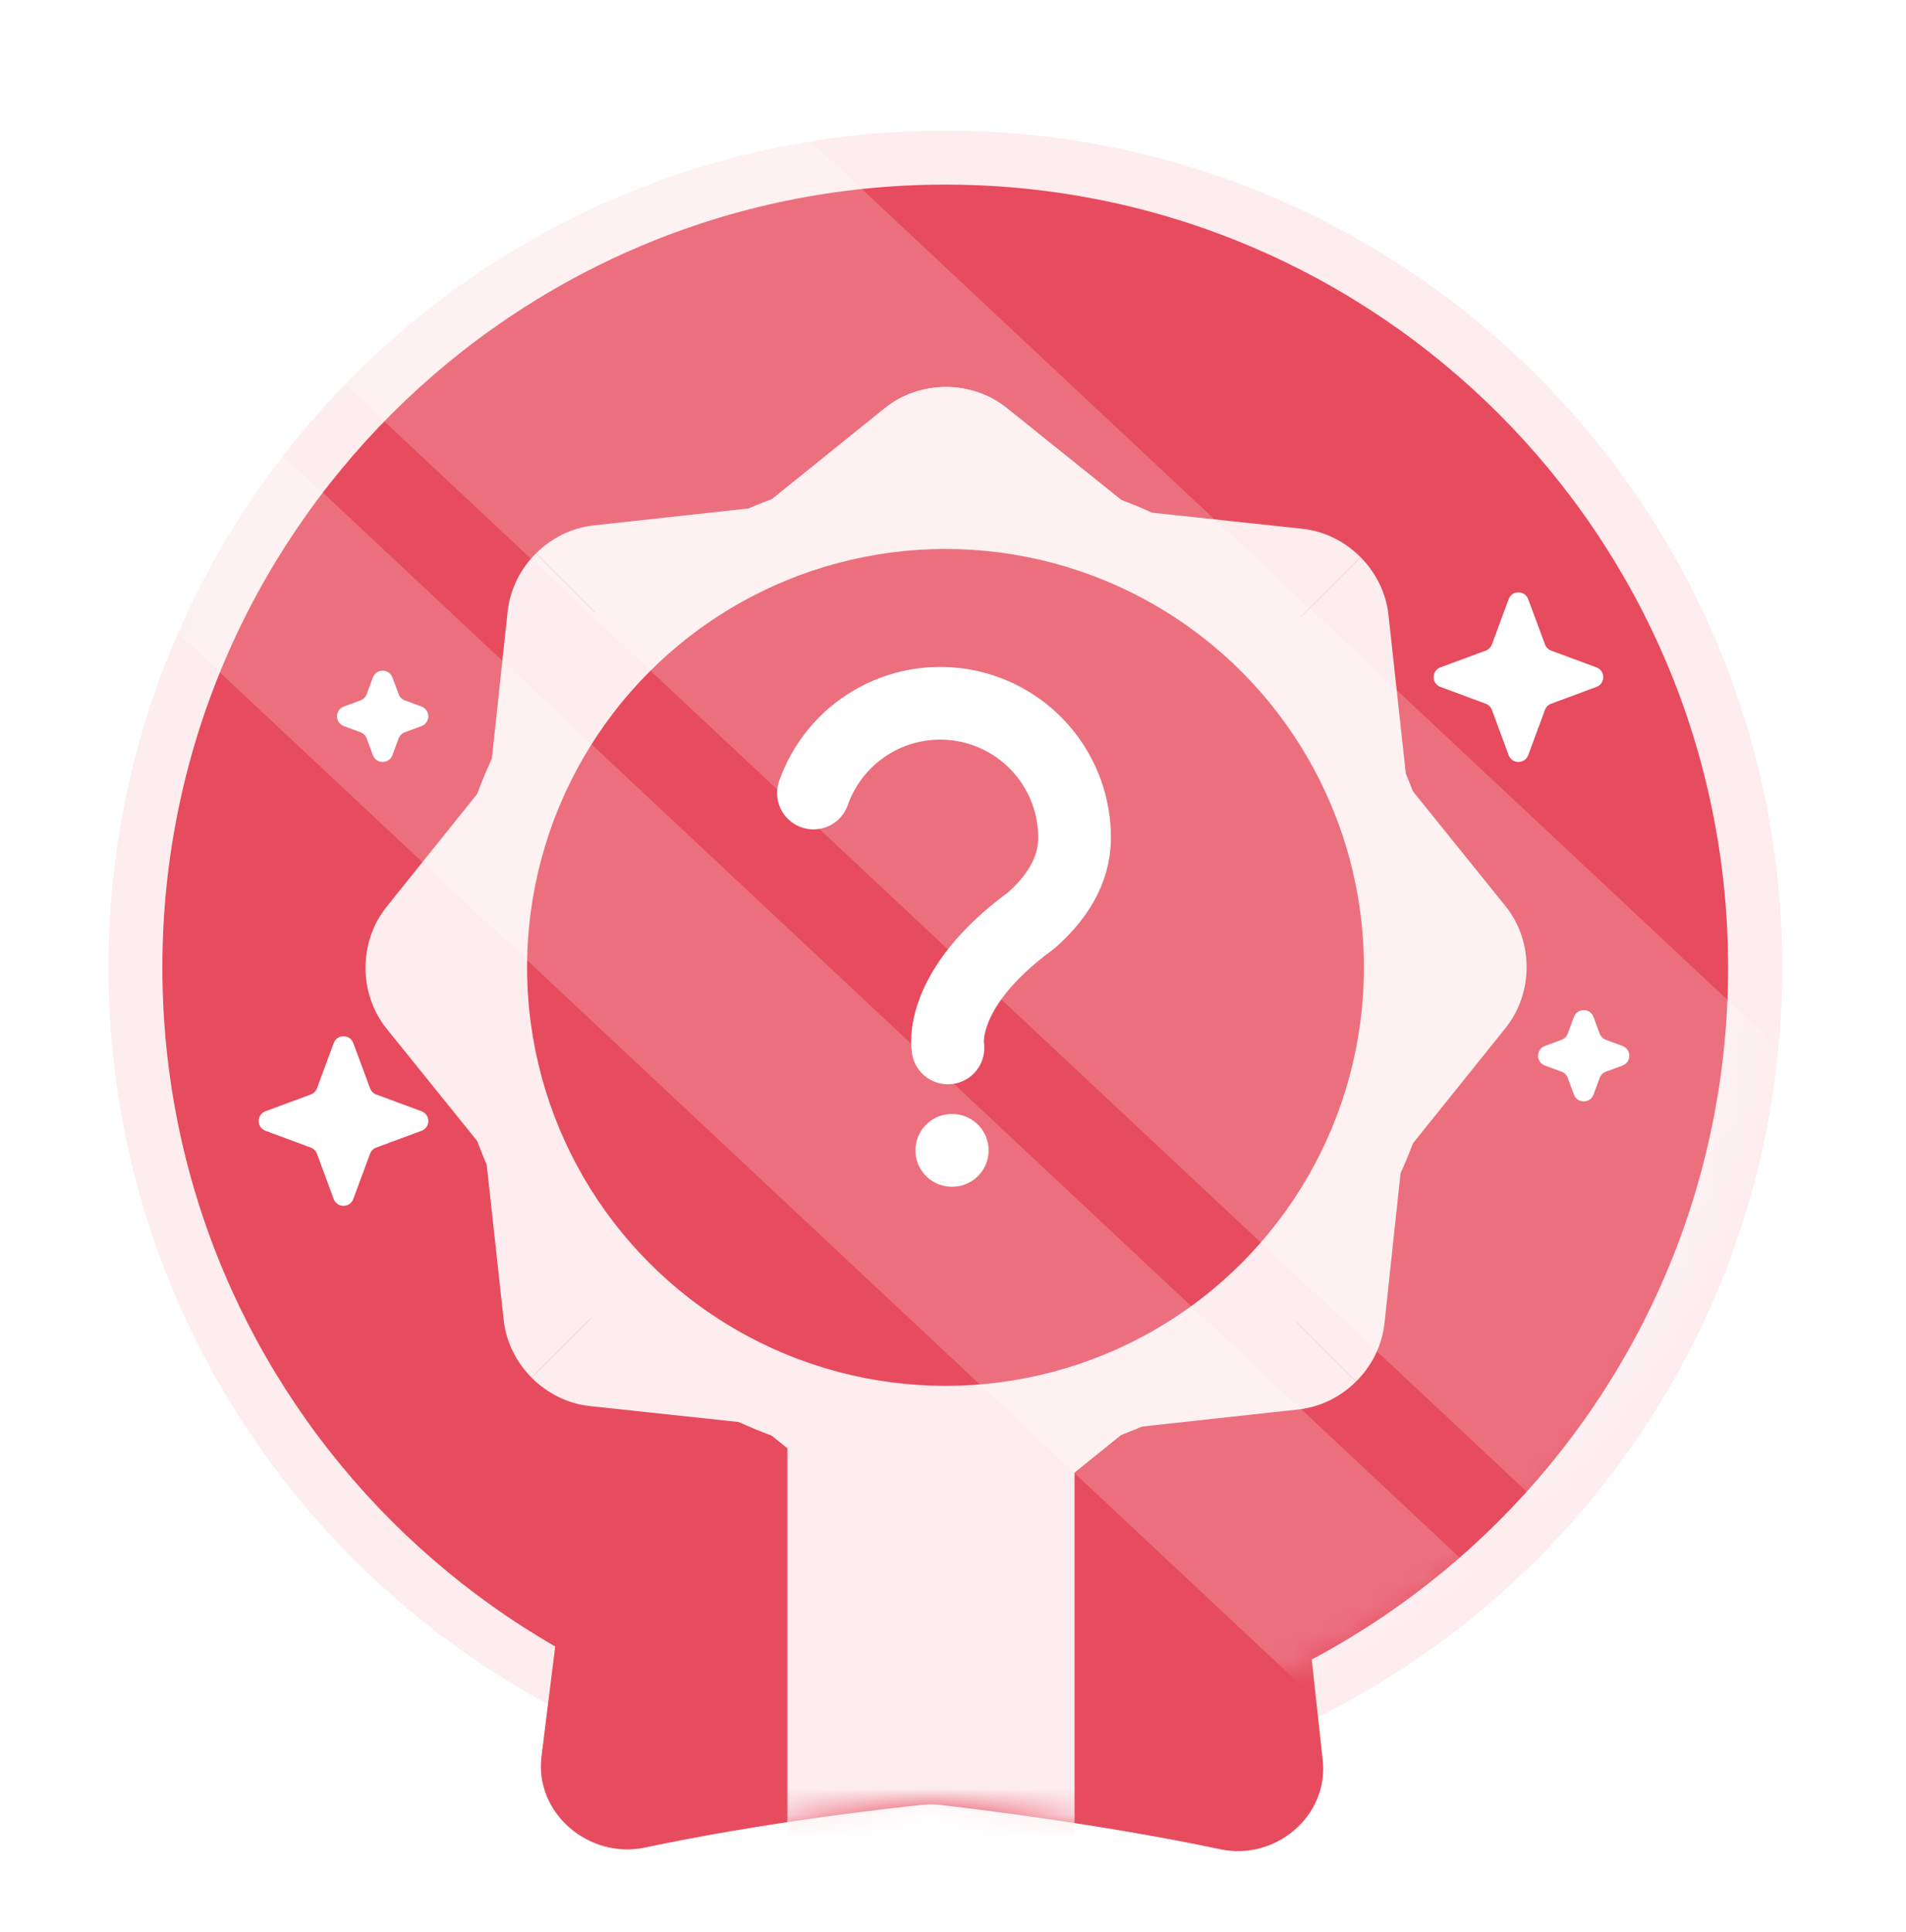 <svg width="73" height="74" viewBox="0 0 73 74" fill="none" xmlns="http://www.w3.org/2000/svg">
<g filter="url(#filter0_d_700_13212)">
<path d="M68.26 34.986C68.26 52.688 53.91 67.037 36.208 67.037C18.506 67.037 4.156 52.688 4.156 34.986C4.156 17.284 18.506 2.934 36.208 2.934C53.91 2.934 68.26 17.284 68.26 34.986Z" fill="#FDEDEF"/>
</g>
<g filter="url(#filter1_i_700_13212)">
<path d="M66.186 34.986C66.186 51.545 52.762 64.97 36.203 64.97C19.643 64.97 6.219 51.545 6.219 34.986C6.219 18.426 19.643 5.002 36.203 5.002C52.762 5.002 66.186 18.426 66.186 34.986Z" fill="#E74B5E"/>
</g>
<path d="M23.828 42.562C24.015 41.061 25.292 39.934 26.805 39.934H44.967C46.497 39.934 47.782 41.086 47.949 42.608L50.661 67.408C50.895 69.55 48.85 71.27 46.742 70.825C42.082 69.842 37.182 69.26 35.95 69.121C35.751 69.099 35.561 69.098 35.362 69.119C34.141 69.245 29.326 69.778 24.707 70.758C22.562 71.214 20.468 69.444 20.739 67.268L23.828 42.562Z" fill="#E74B5E"/>
<mask id="mask0_700_13212" style="mask-type:alpha" maskUnits="userSpaceOnUse" x="20" y="39" width="31" height="32">
<path d="M23.828 42.562C24.015 41.061 25.292 39.934 26.805 39.934H44.967C46.497 39.934 47.782 41.086 47.949 42.608L50.661 67.408C50.895 69.55 48.85 71.27 46.742 70.825C42.082 69.842 37.182 69.26 35.95 69.121C35.751 69.099 35.561 69.098 35.362 69.119C34.141 69.245 29.326 69.778 24.707 70.758C22.562 71.214 20.468 69.444 20.739 67.268L23.828 42.562Z" fill="#D60F62"/>
</mask>
<g mask="url(#mask0_700_13212)">
<rect x="30.156" y="35.934" width="11" height="37" fill="#FDEDEF"/>
</g>
<g filter="url(#filter2_d_700_13212)">
<circle cx="36.214" cy="34.986" r="19.128" fill="#FDEDEF"/>
<path d="M33.891 13.566L28.484 17.926H36.238V12.756C35.402 12.754 34.564 13.024 33.891 13.566Z" fill="#FDEDEF"/>
<path d="M38.556 13.561C37.89 13.027 37.064 12.759 36.238 12.756V17.926L43.993 17.926L38.556 13.561Z" fill="#FDEDEF"/>
<path d="M49.876 18.186L42.969 17.446L48.452 22.929L52.108 19.273C51.518 18.68 50.735 18.278 49.876 18.186Z" fill="#FDEDEF"/>
<path d="M53.178 21.481C53.085 20.633 52.69 19.859 52.108 19.273L48.452 22.929L53.936 28.412L53.178 21.481Z" fill="#FDEDEF"/>
<path d="M57.66 32.638L53.299 27.231V34.985H58.469C58.471 34.148 58.202 33.311 57.66 32.638Z" fill="#FDEDEF"/>
<path d="M57.664 37.303C58.198 36.637 58.466 35.811 58.469 34.985H53.299L53.299 42.74L57.664 37.303Z" fill="#FDEDEF"/>
<path d="M14.825 37.333L19.185 42.74L19.185 34.986L14.016 34.986C14.013 35.823 14.283 36.661 14.825 37.333Z" fill="#FDEDEF"/>
<path d="M14.82 32.669C14.286 33.334 14.018 34.16 14.016 34.986L19.185 34.986L19.185 27.231L14.82 32.669Z" fill="#FDEDEF"/>
<path d="M19.442 21.359L18.702 28.265L24.185 22.782L20.53 19.127C19.936 19.717 19.535 20.5 19.442 21.359Z" fill="#FDEDEF"/>
<path d="M22.737 18.057C21.889 18.15 21.116 18.545 20.53 19.127L24.185 22.782L29.669 17.299L22.737 18.057Z" fill="#FDEDEF"/>
<path d="M33.891 13.566L28.484 17.926L36.238 17.926L36.238 12.756C35.402 12.754 34.564 13.024 33.891 13.566Z" fill="#FDEDEF"/>
<path d="M38.556 13.561C37.89 13.027 37.064 12.759 36.238 12.756L36.238 17.926L43.993 17.926L38.556 13.561Z" fill="#FDEDEF"/>
<path d="M38.578 56.406L43.984 52.046L36.23 52.046L36.23 57.215C37.067 57.218 37.905 56.948 38.578 56.406Z" fill="#FDEDEF"/>
<path d="M33.913 56.411C34.578 56.945 35.404 57.213 36.23 57.215L36.23 52.046L28.476 52.046L33.913 56.411Z" fill="#FDEDEF"/>
<path d="M22.593 51.786L29.499 52.526L24.016 47.043L20.361 50.698C20.951 51.292 21.734 51.693 22.593 51.786Z" fill="#FDEDEF"/>
<path d="M19.291 48.491C19.384 49.339 19.779 50.112 20.361 50.698L24.016 47.043L18.533 41.559L19.291 48.491Z" fill="#FDEDEF"/>
<path d="M14.809 37.333L19.17 42.74L19.17 34.986L14 34.986C13.998 35.823 14.267 36.661 14.809 37.333Z" fill="#FDEDEF"/>
<path d="M14.804 32.669C14.271 33.334 14.002 34.16 14 34.986L19.17 34.986L19.17 27.231L14.804 32.669Z" fill="#FDEDEF"/>
<path d="M57.644 32.638L53.283 27.231L53.283 34.985L58.453 34.985C58.456 34.148 58.186 33.311 57.644 32.638Z" fill="#FDEDEF"/>
<path d="M57.649 37.303C58.182 36.637 58.451 35.811 58.453 34.985L53.283 34.985L53.283 42.74L57.649 37.303Z" fill="#FDEDEF"/>
<path d="M53.026 48.613L53.766 41.706L48.283 47.189L51.939 50.845C52.532 50.255 52.934 49.472 53.026 48.613Z" fill="#FDEDEF"/>
<path d="M49.732 51.915C50.58 51.822 51.353 51.427 51.939 50.845L48.283 47.189L42.8 52.673L49.732 51.915Z" fill="#FDEDEF"/>
<path d="M38.578 56.406L43.984 52.046L36.23 52.046L36.23 57.215C37.067 57.218 37.905 56.948 38.578 56.406Z" fill="#FDEDEF"/>
<path d="M33.913 56.411C34.578 56.945 35.404 57.213 36.23 57.215L36.23 52.046L28.476 52.046L33.913 56.411Z" fill="#FDEDEF"/>
<circle cx="36.213" cy="34.986" r="16.026" fill="#E74B5E"/>
</g>
<path d="M31.156 30.372C31.559 29.226 32.355 28.259 33.403 27.643C34.451 27.028 35.683 26.803 36.88 27.008C38.078 27.214 39.164 27.836 39.947 28.766C40.73 29.696 41.158 30.872 41.156 32.088C41.156 33.391 40.413 34.447 39.492 35.255C35.869 37.906 36.306 40.134 36.306 40.134M36.454 44.058H36.471" stroke="white" stroke-width="2.785" stroke-linecap="round" stroke-linejoin="round"/>
<mask id="mask1_700_13212" style="mask-type:alpha" maskUnits="userSpaceOnUse" x="4" y="2" width="65" height="65">
<path d="M68.156 34.934C68.156 52.607 53.829 66.934 36.156 66.934C18.483 66.934 4.156 52.607 4.156 34.934C4.156 17.261 18.483 2.934 36.156 2.934C53.829 2.934 68.156 17.261 68.156 34.934Z" fill="#DCFEFE"/>
</mask>
<g mask="url(#mask1_700_13212)">
<rect x="11.156" y="12.8" width="19" height="69" transform="rotate(-46.868 11.156 12.8)" fill="white" fill-opacity="0.2"/>
<rect x="3.125" y="20.792" width="7.723" height="74.526" transform="rotate(-46.868 3.125 20.792)" fill="white" fill-opacity="0.2"/>
</g>
<path d="M12.781 39.948C12.91 39.6 13.402 39.6 13.531 39.948L14.173 41.681C14.213 41.791 14.3 41.877 14.409 41.917L16.142 42.559C16.491 42.688 16.491 43.18 16.142 43.309L14.409 43.951C14.3 43.991 14.213 44.078 14.173 44.187L13.531 45.92C13.402 46.269 12.91 46.269 12.781 45.92L12.14 44.187C12.099 44.078 12.013 43.991 11.903 43.951L10.17 43.309C9.822 43.18 9.822 42.688 10.17 42.559L11.903 41.917C12.013 41.877 12.099 41.791 12.14 41.681L12.781 39.948Z" fill="white"/>
<path d="M57.781 22.948C57.91 22.6 58.403 22.6 58.531 22.948L59.173 24.681C59.213 24.791 59.3 24.877 59.409 24.918L61.142 25.559C61.491 25.688 61.491 26.18 61.142 26.309L59.409 26.951C59.3 26.991 59.213 27.078 59.173 27.187L58.531 28.92C58.403 29.268 57.91 29.268 57.781 28.92L57.14 27.187C57.099 27.078 57.013 26.991 56.903 26.951L55.17 26.309C54.822 26.18 54.822 25.688 55.17 25.559L56.903 24.918C57.013 24.877 57.099 24.791 57.14 24.681L57.781 22.948Z" fill="white"/>
<path d="M60.281 38.948C60.41 38.6 60.903 38.6 61.031 38.948L61.268 39.586C61.308 39.696 61.395 39.782 61.504 39.823L62.142 40.059C62.491 40.188 62.491 40.68 62.142 40.809L61.504 41.045C61.395 41.086 61.308 41.172 61.268 41.282L61.031 41.92C60.903 42.269 60.41 42.269 60.281 41.92L60.045 41.282C60.004 41.172 59.918 41.086 59.809 41.045L59.17 40.809C58.822 40.68 58.822 40.188 59.17 40.059L59.809 39.823C59.918 39.782 60.004 39.696 60.045 39.586L60.281 38.948Z" fill="white"/>
<path d="M14.281 25.948C14.41 25.6 14.902 25.6 15.031 25.948L15.268 26.586C15.308 26.696 15.395 26.782 15.504 26.823L16.142 27.059C16.491 27.188 16.491 27.68 16.142 27.809L15.504 28.046C15.395 28.086 15.308 28.172 15.268 28.282L15.031 28.92C14.902 29.268 14.41 29.268 14.281 28.92L14.045 28.282C14.004 28.172 13.918 28.086 13.809 28.046L13.17 27.809C12.822 27.68 12.822 27.188 13.17 27.059L13.809 26.823C13.918 26.782 14.004 26.696 14.045 26.586L14.281 25.948Z" fill="white"/>
<defs>
<filter id="filter0_d_700_13212" x="0.021" y="0.866" width="72.373" height="72.375" filterUnits="userSpaceOnUse" color-interpolation-filters="sRGB">
<feFlood flood-opacity="0" result="BackgroundImageFix"/>
<feColorMatrix in="SourceAlpha" type="matrix" values="0 0 0 0 0 0 0 0 0 0 0 0 0 0 0 0 0 0 127 0" result="hardAlpha"/>
<feOffset dy="2.068"/>
<feGaussianBlur stdDeviation="2.068"/>
<feComposite in2="hardAlpha" operator="out"/>
<feColorMatrix type="matrix" values="0 0 0 0 0 0 0 0 0 0 0 0 0 0 0 0 0 0 0.25 0"/>
<feBlend mode="normal" in2="BackgroundImageFix" result="effect1_dropShadow_700_13212"/>
<feBlend mode="normal" in="SourceGraphic" in2="effect1_dropShadow_700_13212" result="shape"/>
</filter>
<filter id="filter1_i_700_13212" x="6.219" y="5.002" width="59.969" height="62.036" filterUnits="userSpaceOnUse" color-interpolation-filters="sRGB">
<feFlood flood-opacity="0" result="BackgroundImageFix"/>
<feBlend mode="normal" in="SourceGraphic" in2="BackgroundImageFix" result="shape"/>
<feColorMatrix in="SourceAlpha" type="matrix" values="0 0 0 0 0 0 0 0 0 0 0 0 0 0 0 0 0 0 127 0" result="hardAlpha"/>
<feOffset dy="2.068"/>
<feGaussianBlur stdDeviation="2.068"/>
<feComposite in2="hardAlpha" operator="arithmetic" k2="-1" k3="1"/>
<feColorMatrix type="matrix" values="0 0 0 0 0 0 0 0 0 0 0 0 0 0 0 0 0 0 0.2 0"/>
<feBlend mode="normal" in2="shape" result="effect1_innerShadow_700_13212"/>
</filter>
<filter id="filter2_d_700_13212" x="9.871" y="10.692" width="52.727" height="52.717" filterUnits="userSpaceOnUse" color-interpolation-filters="sRGB">
<feFlood flood-opacity="0" result="BackgroundImageFix"/>
<feColorMatrix in="SourceAlpha" type="matrix" values="0 0 0 0 0 0 0 0 0 0 0 0 0 0 0 0 0 0 127 0" result="hardAlpha"/>
<feOffset dy="2.065"/>
<feGaussianBlur stdDeviation="2.065"/>
<feComposite in2="hardAlpha" operator="out"/>
<feColorMatrix type="matrix" values="0 0 0 0 0 0 0 0 0 0 0 0 0 0 0 0 0 0 0.25 0"/>
<feBlend mode="normal" in2="BackgroundImageFix" result="effect1_dropShadow_700_13212"/>
<feBlend mode="normal" in="SourceGraphic" in2="effect1_dropShadow_700_13212" result="shape"/>
</filter>
</defs>
</svg>
